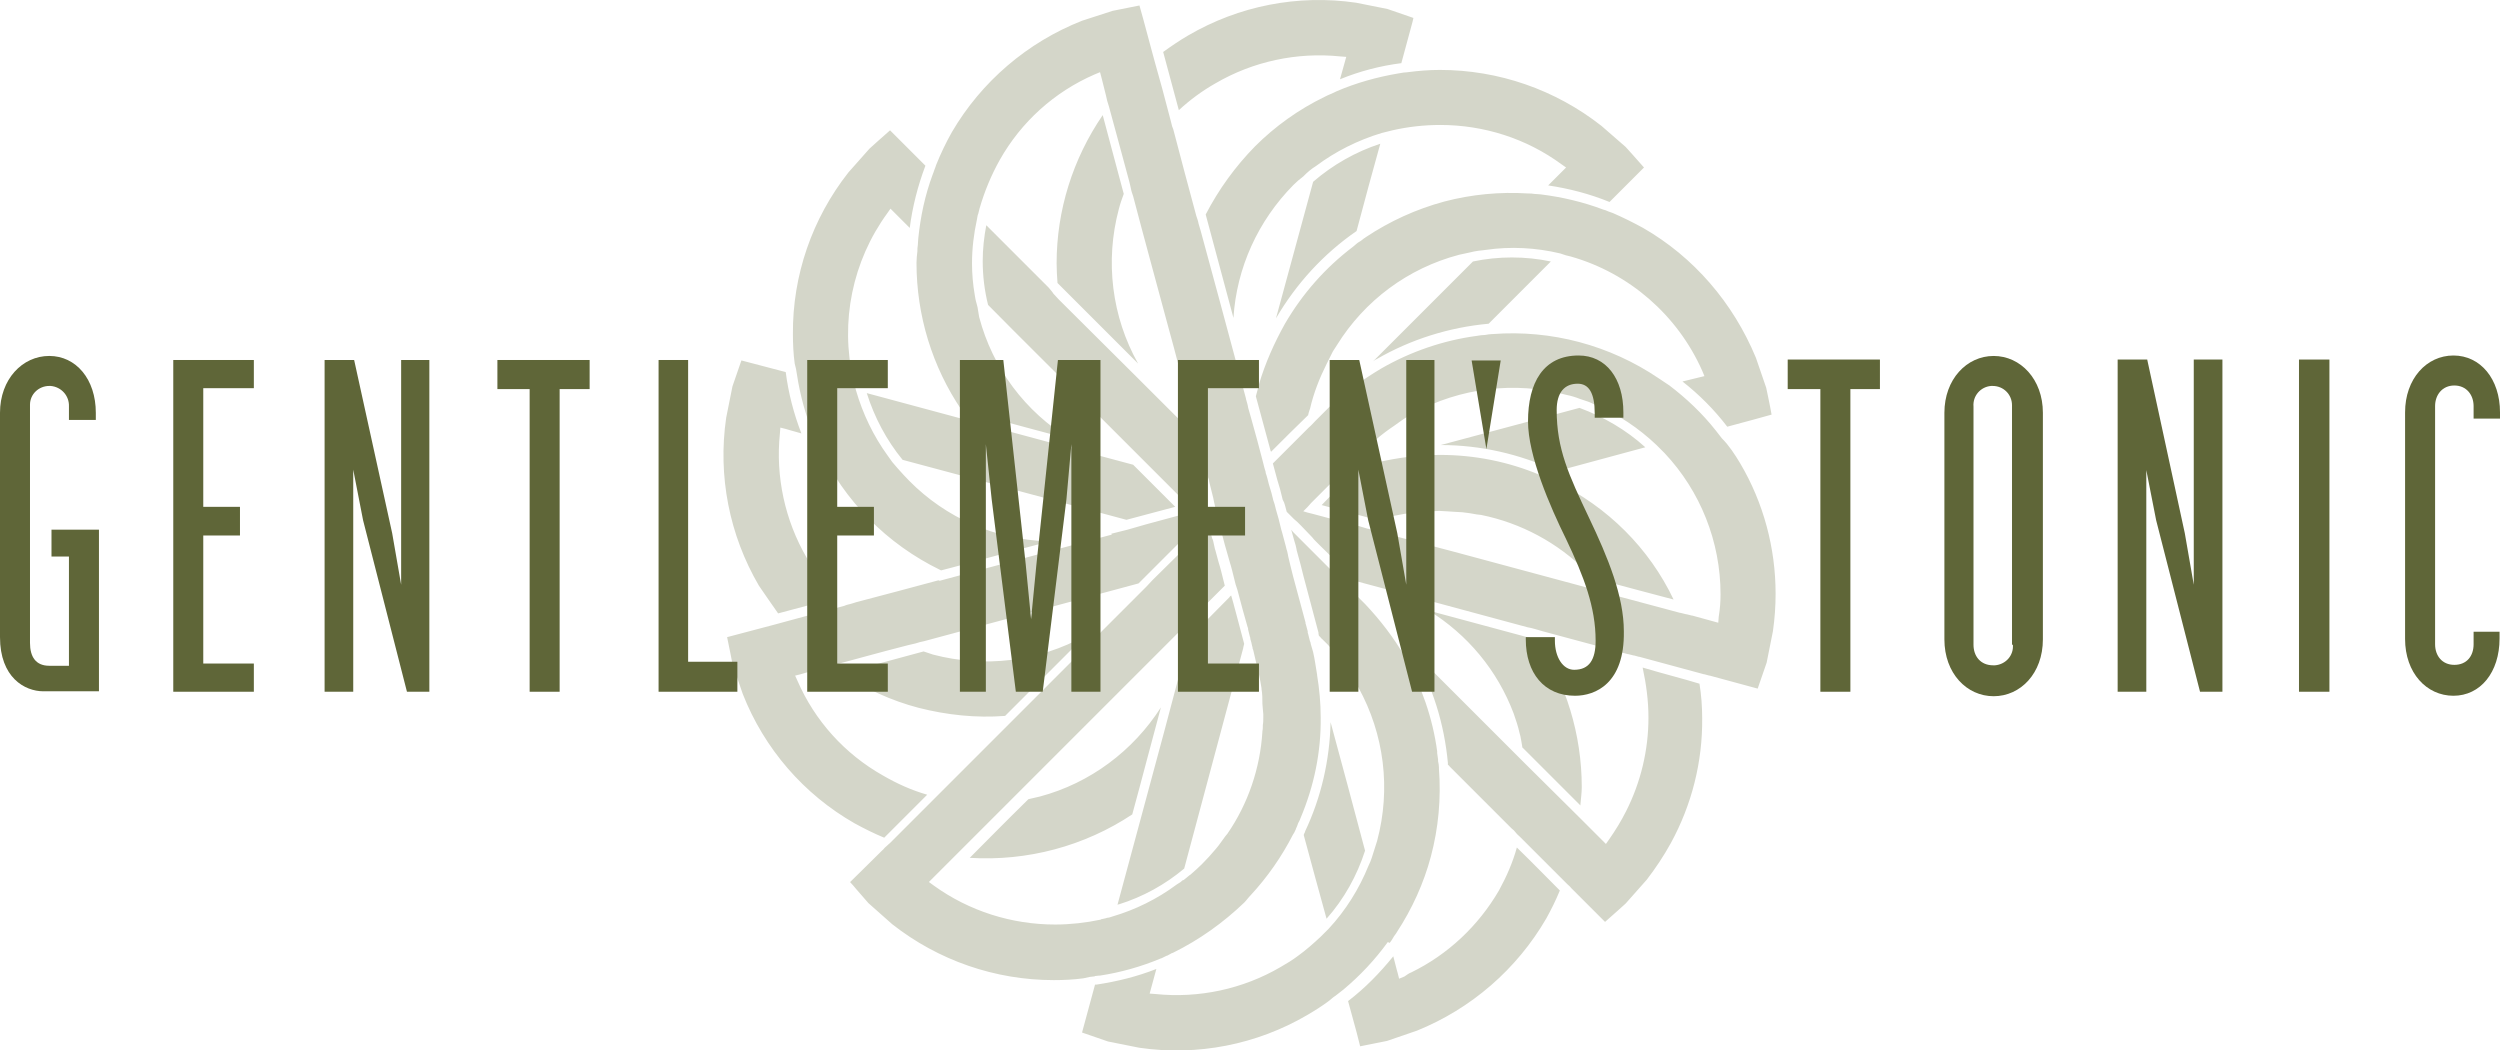 <?xml version="1.0" encoding="utf-8"?>
<svg version="1.1" id="Layer_1" xmlns="http://www.w3.org/2000/svg" xmlns:xlink="http://www.w3.org/1999/xlink" x="0px" y="0px"
	 viewBox="0 0 1512.81 635.61" style="enable-background:new 0 0 1512.81 635.61;" xml:space="preserve">
<g>
	<path style="fill:#D4D6C9;" d="M894.57,311.03c-2.98-0.54-5.96-1.08-8.94-1.35 M743.4,505.55c0.27-0.54,0.81-1.08,1.35-1.63
		 M564.59,396.1c30.88,8.13,63.94,4.33,92.11-11.38c-21.94,21.94-47.41,47.41-48.49,48.49c-17.61,1.35-35.22-0.54-52.29-4.88
		c-16.53-4.33-31.97-11.38-46.06-20.86l49.04-13.27C560.8,394.75,562.7,395.56,564.59,396.1 M470.86,371.18l35.49-9.48
		c-7.04-7.31-13-15.44-18.15-24.11c-13.27-22.76-18.96-49.31-16.26-75.32l0.27-3.52l3.25,0.81c0,0,3.52,1.08,9.48,2.71
		c-4.61-11.92-7.86-24.38-9.48-37.12c-15.44-4.06-25.74-6.77-26.82-7.04l-5.42,15.71l-3.79,18.96
		c-5.15,35.22,1.9,70.98,19.78,101.59C463,359.8,466.79,365.49,470.86,371.18 M524.5,237.88c4.61,14.63,11.92,28.45,21.67,40.37
		c44.16,11.92,99.43,26.55,135.46,36.3l29.53-7.86c-4.88-4.88-14.09-14.09-25.47-25.47l-49.58-13.28L524.5,237.88 M772.12,192.64
		c12.19-20.86,28.72-39.01,48.77-52.83c4.88-18.42,9.75-36.3,14.36-52.83c-14.9,4.88-28.72,12.73-40.64,23.03L772.12,192.64z
		 M735.54,50.41c22.76-13.28,49.31-18.96,75.59-16.26l3.52,0.27l-3.79,13.55c11.92-4.88,24.38-8.13,37.12-9.75
		c4.33-16.26,7.31-26.55,7.31-27.36l-15.71-5.42l-18.96-3.79c-35.22-5.15-70.98,1.9-101.59,19.78c-5.15,2.98-10.29,6.5-15.17,10.02
		l9.48,35.22C720.1,60.43,727.42,55.01,735.54,50.41 M680.01,117.33c-5.15-18.96-9.48-35.76-12.73-47.68
		c-18.15,26.55-27.9,57.71-27.9,89.67c0,4.06,0.27,8.13,0.54,11.92l0,0L688.68,220c-15.98-28.45-20.05-62.04-11.65-93.47
		C677.84,123.29,678.92,120.31,680.01,117.33 M938.46,158.23c-15.44-3.25-31.7-3.25-47.14,0l-60.41,60.41
		c0.81-0.54,1.35-1.08,2.17-1.35c20.59-11.92,43.89-19.24,67.73-21.4C914.08,182.62,926.81,169.88,938.46,158.23 M919.5,443.51
		c0.81,2.44,1.08,5.42,1.63,8.13c0,0.27,0,0.27,0,0.54l35.22,35.22v-0.54c0.27-3.52,0.81-7.04,0.81-10.57
		c0-31.7-9.48-62.85-27.09-89.13c-1.63-0.54-35.49-9.48-65.29-17.61l-0.54-0.27c23.84,14.63,41.99,36.57,51.75,62.58
		C917.33,435.65,918.68,439.72,919.5,443.51 M788.91,505.28L788.91,505.28c4.33,16.26,9.21,33.86,13.82,50.66l0,0
		c10.57-11.92,18.42-26.01,23.3-41.18c-6.5-24.38-13.82-52.02-20.86-77.75c-0.54,23.03-5.69,45.51-15.44,66.1v0.27l-0.54,1.08
		C789.19,504.74,788.91,505.01,788.91,505.28 M907.04,538.87c-12.46,21.4-30.88,38.74-53.1,49.58c-1.63,0.54-2.71,1.63-4.06,2.44
		l-3.25,1.35l-0.81-3.25c0,0-0.27-0.81-0.54-1.9l-2.17-8.4c-8.13,10.02-17.07,19.24-27.36,27.09c4.33,15.44,7.04,26.01,7.31,27.36
		l16.26-3.25l18.15-6.23c32.78-13.28,60.41-37.12,78.3-68c2.98-5.42,5.69-10.84,8.13-16.8c-7.59-7.59-16.26-16.53-26.01-26.01
		C915.43,521.81,911.64,530.48,907.04,538.87 M849.33,43.91c-1.08,0.27-2.17,0.27-3.25,0.54c-12.73,2.17-25.47,5.69-37.39,10.84
		c-1.08,0.54-2.17,1.08-3.52,1.63c-1.35,0.54-2.44,1.08-3.52,1.63c-15.71,7.59-30.07,17.88-42.26,30.07
		c-11.92,12.19-21.94,26.01-29.8,41.18l16.8,62.58c1.9-30.34,14.9-58.79,36.3-80.46c1.9-1.9,3.79-3.52,5.96-5.15
		c1.35-1.35,2.44-2.44,3.79-3.52c1.35-1.08,2.44-1.9,3.79-2.71c11.92-8.94,25.47-15.71,39.83-20.05c1.08-0.27,2.17-0.54,3.25-0.81
		c1.08-0.27,2.17-0.54,3.25-0.81c9.48-2.17,19.24-3.25,28.99-3.25c26.28,0,52.02,8.13,73.42,23.84l2.71,1.9l-10.84,10.84
		c12.73,1.9,25.2,5.15,37.12,10.02c12.46-12.46,20.32-20.32,20.86-20.86c-3.25-3.79-11.11-12.46-11.11-12.46l-14.63-12.73
		c-27.9-21.94-62.31-33.86-97.8-33.86c-6.5,0-13,0.54-19.24,1.35C851.77,43.64,850.68,43.91,849.33,43.91 M994.27,137.92
		c-5.96-3.25-11.92-6.23-18.15-8.94c-1.08-0.27-1.9-0.81-2.98-1.08c-1.08-0.54-1.9-0.81-2.98-1.08
		c-12.19-4.61-24.92-7.59-37.93-9.21c-1.08,0-2.44-0.27-3.79-0.27c-1.35-0.27-2.44-0.27-3.79-0.27
		c-17.07-1.08-34.14,0.54-50.66,4.88c-17.07,4.61-33.05,11.92-47.68,21.67c-0.27,0.27-0.54,0.54-0.81,0.54
		c-1.08,0.81-1.9,1.63-2.98,2.17c-1.08,0.54-2.44,1.9-3.79,2.98c-16.8,12.73-30.61,28.45-41.18,46.6
		c-6.5,11.65-11.92,23.84-15.71,36.57c0,0,0,0,0,0.27l-1.9,7.04l0,0l8.94,33.05l0.27,0.54c7.04-7.04,15.71-15.71,22.49-22.22v-0.27
		l0.27-1.08c0.27-1.08,0.81-2.44,0.81-2.44c2.17-9.48,5.69-18.42,10.02-27.09c1.35-2.44,2.44-5.15,3.79-7.59l2.44-3.79
		c16.8-27.09,43.08-46.6,73.96-54.73c2.17-0.54,4.06-0.81,6.23-1.35c2.17-0.54,3.52-0.81,5.42-1.08c1.9-0.27,3.25-0.27,4.61-0.54
		c14.9-2.17,30.34-1.35,44.97,2.17l3.25,1.08c1.08,0.27,2.17,0.54,3.25,0.81c35.22,10.02,64.48,35.49,79.38,69.08l1.35,3.25
		l-13.28,3.25c10.02,7.86,19.24,17.07,27.09,27.36c9.48-2.44,23.84-6.5,26.82-7.31c-0.81-4.88-3.25-16.26-3.25-16.26l-6.23-18.15
		C1048.73,183.16,1024.89,155.52,994.27,137.92 M941.98,285.29l0.54-0.27l53.1-14.36c-11.65-10.57-25.2-18.42-39.83-23.84
		l-83.98,22.49c24.11,0,47.68,5.42,69.36,15.44C941.71,285.29,941.98,285.29,941.98,285.29 M535.06,506.91l26.01-26.01
		c-9.48-2.71-18.42-6.77-26.82-11.65c-23.03-13-41.18-33.05-51.75-57.43l-1.35-2.98l3.25-0.81c0,0,4.33-1.35,11.92-3.25
		c1.08-0.27,2.17-0.54,3.52-1.08c1.35-0.54,2.44-0.54,3.79-1.08c11.65-2.98,27.63-7.59,45.79-12.19l4.61-1.08
		c1.63-0.54,3.52-1.08,5.15-1.35l129.77-34.95l24.11-24.11l2.44-2.44l2.44-2.44l5.69-5.69c-2.98-2.98-5.96-5.96-7.04-7.31
		l-23.03,6.23l-5.69,1.63l-5.69,1.63l-9.75,2.44l0.27,0.27l0,0v0.27l-104.03,27.9l-0.81-0.27c-15.98,4.33-33.32,8.94-49.85,13.27
		c-1.08,0.27-2.17,0.81-3.52,1.08c-1.08,0.27-2.44,0.54-3.52,1.08c-13.27,3.52-25.47,6.77-36.3,9.75c-1.08,0.27-2.17,0.54-2.98,0.81
		c-1.08,0.27-1.9,0.54-2.98,0.81c-16.26,4.33-27.63,7.31-28.72,7.59c1.08,4.88,3.25,16.26,3.25,16.26l6.23,18.15
		c13,33.05,36.84,60.69,67.73,78.3C523.14,501.49,529.1,504.47,535.06,506.91 M629.34,481.98c-2.44,0.54-4.61,1.08-7.04,1.63
		c-14.36,14.09-26.82,26.82-35.49,35.49c34.68,2.17,69.36-7.04,98.34-26.28c5.96-21.67,11.65-43.89,17.34-64.75
		C685.69,454.35,659.69,473.85,629.34,481.98 M941.44,291.53c-0.27,0-0.27-0.27-0.54-0.27s-0.27-0.27-0.54-0.27
		c-1.08-0.54-2.17-0.81-3.25-1.35c-0.27,0-0.27,0-0.54-0.27c-1.35-0.54-2.71-1.08-4.06-1.63l-0.54-0.27
		c-19.24-8.13-39.83-12.19-60.41-12.19c-13,0-25.74,1.63-38.47,4.61c-0.54,0-0.81,0.27-1.35,0.27l-8.94,2.44c0,0,0,0-0.27,0.27
		c-4.88,4.88-20.86,20.59-22.76,22.76c1.9,0.54,14.9,4.06,33.32,8.94c0,0,0,0,0.27,0l1.08-0.27c1.35-0.27,2.44-0.54,3.79-0.81
		c7.59-2.17,15.17-3.25,23.03-3.79c0.54,0,1.35,0,1.9,0c2.71-0.27,5.15-0.54,7.86-0.54c1.63,0,3.25,0.27,4.88,0.27l4.06,0.27
		c1.63,0,3.25,0.27,4.88,0.27c2.98,0.27,5.96,0.81,8.94,1.35l2.44,0.27c24.11,4.88,46.33,16.8,63.67,34.14
		c1.35,1.35,2.44,2.71,3.52,4.06c0.27,0,0.54,0,0.54,0c19.24,5.15,36.3,9.75,48.77,13C998.06,331.89,972.87,306.7,941.44,291.53
		 M994,403.96L994,403.96c2.17,10.02,3.52,20.05,3.52,30.34c0,19.51-4.61,39.01-13.55,56.62c-2.98,5.96-6.5,11.65-10.29,17.07
		l-1.9,2.71l-10.29-10.29l0,0l-2.44-2.44l-2.71-2.71l0,0l-33.32-33.05l-3.52-3.52l-3.79-3.79l-62.04-62.04
		c0.54,0.54,0.81,1.35,1.35,1.9c11.92,20.59,18.96,43.35,21.13,66.92c0,0.27,0,0.27,0,0.54c0,0.27,0,0.27,0,0.54
		c0.27,0.27,0.81,0.54,1.08,1.08c13,13,25.74,25.74,37.39,37.39c1.08,0.81,1.9,1.63,2.71,2.71c0.81,1.08,1.63,1.63,2.44,2.44l0,0
		c9.75,9.75,18.69,18.69,26.28,26.28c0.81,0.81,1.63,1.63,2.44,2.44l0,0c0.81,0.81,1.63,1.35,2.17,2.17l0,0
		c12.19,12.19,19.78,19.78,20.59,20.59c3.79-3.25,12.46-11.11,12.46-11.11l12.73-14.36c5.42-7.04,10.29-14.36,14.63-22.22
		c12.73-23.3,19.24-49.31,18.96-75.59c0-7.04-0.54-14.09-1.63-20.86C1018.65,410.73,1006.73,407.75,994,403.96 M1053.06,280.42
		c14.09,23.84,21.4,51.2,21.4,78.84c0,7.59-0.54,15.17-1.63,22.76l-3.79,18.96c0,0-3.79,11.11-5.42,15.71
		c-0.81-0.27-11.92-3.25-28.99-7.86h-0.27c-0.81-0.27-1.9-0.54-2.98-0.81c0,0,0,0-0.27,0l-2.98-0.81l0,0l-36.03-9.75h-0.27
		c-1.08-0.27-2.17-0.54-2.98-0.81h-0.27l-3.25-0.81c-0.27,0-0.27,0-0.27,0c-15.98-4.33-33.59-8.94-51.47-13.82
		c-1.63-0.54-2.98-0.81-4.61-1.35c-1.63-0.54-3.25-0.81-4.61-1.08c-36.03-9.75-73.15-19.78-102.68-27.63c-0.27,0-0.27,0-0.54-0.27
		c-0.27,0-0.81-0.27-1.08-0.27c-6.5-6.77-14.63-14.9-21.4-21.4c-0.81-0.81-1.63-1.63-2.44-2.44l0,0c-0.81-0.81-1.63-1.63-2.17-2.44
		l0,0l-6.5-6.77l-0.27-0.27l-2.17-2.17l-2.17-1.9l-4.33-4.33l0,0l-1.08-4.06l-0.54-1.63l-0.81-1.63l-0.81-3.25l-0.81-3.25
		l-0.81-2.71l-0.81-2.71l-2.71-10.02l17.61-17.61l0,0c1.35-1.35,2.98-2.98,4.06-4.06l0,0c1.63-1.35,2.98-2.98,4.06-4.06l0,0
		c4.88-4.88,7.86-7.86,7.86-7.86c9.75-9.21,20.59-17.07,31.97-23.84c17.88-10.29,37.66-17.07,57.98-19.78
		c1.63-0.27,3.25-0.54,4.88-0.54c1.63-0.27,2.98-0.54,4.33-0.54h0.27c35.49-2.71,70.98,6.77,100.51,26.82
		c1.08,0.81,2.17,1.35,3.25,2.17c1.08,0.81,2.17,1.35,3.25,2.17c10.29,7.86,19.78,16.8,27.9,27.09l1.9,2.44
		c0.54,0.81,1.35,1.63,1.9,2.44C1046.29,269.58,1049.81,275,1053.06,280.42 M1041.14,359.53c0-31.7-12.19-62.31-33.86-85.34
		c-0.81-0.81-1.63-1.63-2.44-2.44c-0.81-0.81-1.63-1.63-2.44-2.44c-10.84-10.29-23.3-18.69-37.12-24.38
		c-1.35-0.54-2.71-1.35-4.33-1.9c-1.63-0.54-3.25-1.08-4.88-1.63c-2.71-1.08-5.42-1.9-8.13-2.44c-31.16-8.4-64.48-4.33-92.65,11.11
		l-2.44,1.35c-3.25,1.9-6.23,4.06-9.21,6.23c-7.31,4.88-14.09,10.57-20.05,17.07l-2.98,2.44c0,0-0.27,0.27-0.81,0.81l0,0l-4.06,4.06
		l-0.27,0.27c-1.35,1.35-2.44,2.71-4.06,4.06c0,0-0.27,0-0.27,0.27l-8.94,8.94l-8.13,8.13c-0.27,0.27-0.54,0.54-0.81,0.81
		c-0.54,0.54-1.35,1.63-2.17,2.44c-1.35,1.35-2.44,2.44-2.44,2.44l2.71,0.81l3.25,0.81l27.36,7.31h0.27l5.42,1.63h0.27l5.69,1.63
		l0,0l32.51,8.67l14.36,3.79l80.46,21.67l0.54,0.27l4.61,1.08l0.54,0.27l4.06,1.08l0.54,0.27l45.51,12.19h0.27l3.25,0.81h0.27
		l3.25,0.81h0.27l15.71,4.33l0.27-3.52C1040.87,368.2,1041.14,363.86,1041.14,359.53 M481.69,223.25c0.27,1.08,0.27,2.17,0.54,3.25
		c1.9,12.73,5.42,25.2,10.29,37.39c0.54,1.08,1.08,2.17,1.63,3.52c0.54,1.08,1.08,2.44,1.63,3.52
		c15.17,32.24,40.91,58.25,73.15,73.96l0.54,0.27c1.63-0.27,36.03-9.75,65.83-17.61c-0.54,0-1.08,0-1.63,0
		c-31.43-1.08-61.23-14.09-83.44-36.57c-2.44-2.44-4.61-4.88-7.04-7.59c-1.08-1.35-2.17-2.44-3.25-3.79l-2.71-3.79
		c-8.67-11.92-15.17-25.47-19.24-39.55c-0.27-1.08-0.54-2.17-0.81-3.25c-0.27-1.08-0.54-2.17-0.81-3.25
		c-8.13-34.95-0.54-71.79,20.59-100.78l1.9-2.71l2.44,2.44c0,0,3.52,3.52,9.21,9.21c1.63-12.73,4.88-25.47,9.48-37.66
		c-12.19-12.19-20.59-20.59-21.4-21.4c-3.79,3.25-12.46,11.11-12.46,11.11l-12.73,14.36c-21.94,27.9-33.86,62.31-33.59,97.8v0
		c0,5.96,0.27,11.92,1.08,17.88C481.15,221.09,481.42,222.17,481.69,223.25 M634.49,173.95c-12.46-12.46-25.47-25.47-37.66-37.66
		c-1.35,7.04-2.17,14.36-2.17,21.67c0,8.94,1.08,17.88,3.25,26.55c18.96,19.24,40.64,40.64,60.14,60.14
		c3.52,3.52,7.04,7.04,10.29,10.29c7.59,7.59,14.36,14.36,20.59,20.59c1.35,1.35,2.71,2.71,4.06,4.06c1.35,1.35,2.71,2.71,4.06,4.06
		c10.29,10.29,17.61,17.61,20.59,20.59c1.08,1.08,1.63,1.63,1.63,1.63l0.81,0.81l2.44,2.44l4.88,4.88l0,0
		c0.27,0,0.54-0.27,0.54-0.54c1.08-1.08,1.9-1.9,2.44-2.44c0.54-0.54,0.81-1.08,1.08-1.08l0,0c-0.27-0.54-0.54-1.63-0.81-2.71
		s-0.54-1.63-0.81-2.71c-0.27-1.08-0.54-1.9-0.81-2.71c-1.08-3.79-2.17-7.59-2.44-9.48c-0.27-1.08-0.54-1.63-0.54-1.63
		s-0.27-0.54-0.27-1.63c-0.27-1.08-0.54-1.9-0.81-3.25c-1.63-5.42-4.06-15.44-7.59-28.18l-1.63-1.63l-7.31-7.31
		c0,0-31.7-31.7-67.73-67.46l-3.25-3.52C636.66,176.39,635.58,175.3,634.49,173.95 M716.58,525.6l35.76-133.56v-0.27l0.54-2.17
		c-2.17-8.13-7.04-26.82-7.86-29.26c-0.27,0.27-0.81,0.54-1.08,1.08l0,0l-23.57,23.84c-0.27,0.27-0.54,0.54-0.81,0.81
		c-0.54,1.9-1.08,4.06-1.63,5.96c-8.13,30.88-18.15,68.54-27.9,104.3c-4.88,17.88-9.48,34.95-13.82,51.2
		c0.27-0.27,0.54-0.27,0.81-0.27C691.66,542.67,704.93,535.35,716.58,525.6 M840.93,570.57c0.81-1.08,1.63-2.17,2.17-3.25
		c0.54-1.08,1.63-2.17,2.17-3.25l0,0c9.21-14.09,16.26-29.53,20.59-45.79c4.61-17.34,6.23-35.22,4.88-53.1v-0.27l0,0
		c0-0.27,0-0.27,0-0.54c0-1.35-0.27-2.44-0.54-3.79c0-0.27,0-0.27,0-0.54v-0.54c-0.27-1.35-0.27-2.44-0.54-3.79
		c0-0.27,0-0.27,0-0.54c0-0.27,0-0.27,0-0.54c-2.71-20.05-9.48-39.55-19.51-57.16c-6.77-11.65-14.9-22.22-24.11-31.97l-8.94-8.94
		l-0.27-0.27l-4.06-4.06l0,0l-4.06-4.06l0,0l-16.8-16.8l-2.44-2.44l-2.44-2.44l-4.61-4.61l-1.08-1.35l0.54,1.9l1.35,4.88l0.81,2.71
		l0.54,2.44v0.27c0.27,0.81,1.08,4.06,2.44,8.94l0,0c0.27,1.08,0.54,2.17,0.81,3.25l0,0c0.27,1.08,0.54,2.17,0.81,3.25l0,0
		c2.98,11.11,6.77,25.47,9.21,34.68c0,0.27,0,0.27,0,0.54c0,0.54,0.27,1.08,0.27,1.35c0.81,0.54,1.35,1.63,2.17,2.17
		c4.61,4.33,8.67,9.21,12.46,14.36c0.27,0.54,0.81,1.08,1.08,1.63c0.27,0.54,0.54,0.81,0.81,1.35c2.17,2.98,4.33,5.96,5.96,9.21
		c0.27,0.54,0.54,1.08,0.81,1.63c0.27,0.54,0.27,0.54,0.54,0.81c15.71,28.45,19.78,61.5,11.38,92.93c-0.54,1.9-1.08,3.52-1.63,5.15
		l0,0c-0.54,1.63-1.08,3.52-1.63,5.15s-1.08,2.98-1.9,4.61c-5.69,14.09-13.82,27.09-24.11,38.2l0,0c-0.81,0.81-1.63,1.63-2.44,2.44
		l-2.44,2.44l0,0c-4.33,4.06-8.94,8.13-13.82,11.65c-3.25,2.44-6.77,4.61-10.57,6.77c-22.76,13.27-49.31,18.96-75.59,16.26
		l-3.52-0.27l4.06-14.9c-11.65,4.61-23.84,7.59-36.3,9.48c-0.27,0-0.54,0-0.81,0l0,0c-4.61,17.07-7.59,28.18-7.86,28.99
		c4.88,1.63,15.71,5.42,15.71,5.42l18.96,3.79c35.22,5.15,70.98-1.9,101.59-19.78c4.61-2.71,8.94-5.42,13.28-8.67
		c1.35-1.08,2.44-2.17,3.79-2.98l0,0c0.81-0.54,1.63-1.35,2.44-1.9l0,0c0.81-0.54,1.63-1.35,2.44-1.9
		c10.02-8.4,18.96-17.88,26.82-28.72 M659.42,591.16c0.81,0,1.63-0.27,2.44-0.27c0.27,0,0.54,0,0.81-0.27l2.44-0.27
		c0.27,0,0.54,0,0.54,0c12.46-1.9,24.92-5.42,36.57-10.29c0.27,0,0.54-0.27,0.81-0.27l2.71-1.35c0.27,0,0.54-0.27,0.81-0.27
		c0.81-0.54,1.63-0.81,2.44-1.35c0.27,0,0.54-0.27,0.81-0.27c15.98-7.86,30.34-18.15,43.08-30.34c1.35-1.35,2.44-2.98,3.79-4.33
		c10.29-11.11,18.96-23.57,25.74-36.84l0,0c0.54-0.81,1.08-1.63,1.35-2.44c0.27-0.54,0.54-1.08,0.54-1.35l0,0
		c0.27-0.54,0.54-1.08,0.81-1.9c0.27-0.81,0.54-1.63,1.08-2.44l0,0c0.27-0.54,0.54-1.08,0.81-1.9
		c8.13-19.24,12.46-39.83,12.19-60.96c0-8.67-0.81-17.07-2.17-25.47v-0.27c-0.81-4.61-1.35-9.21-2.44-13.82l-1.35-4.61l-0.27-1.35
		l-0.27-0.54l-1.08-4.33l-0.27-0.81v-0.81l-1.08-4.06l-0.27-0.81v-0.54l-7.59-28.18l-0.81-3.25l-0.81-3.25l0,0l-1.35-5.69v-0.27
		l-0.54-2.44c-0.27-0.81-0.54-1.63-0.81-2.98l-2.17-8.13c-0.81-2.44-1.35-5.42-2.17-8.4c-0.54-1.9-1.08-3.79-1.63-5.69l-0.81-3.25
		c-0.27-0.81-0.54-1.63-0.81-2.44c-0.27-0.54,0-0.54-0.27-1.08c-0.27-1.08-0.54-2.17-0.81-3.25l0,0c-0.27-0.81-0.54-1.9-0.81-2.71
		c-0.27-0.81-0.54-1.9-0.81-2.71c-0.54-2.17-1.08-4.61-1.9-6.77c0-0.27,0-0.27,0-0.54c-0.27-0.81-0.54-1.9-0.81-2.71
		c-0.27-1.08-0.54-2.17-0.81-3.25c-2.17-8.4-4.61-17.61-7.31-27.09l0,0c-0.54-1.9-1.08-3.79-1.63-5.69l0,0
		c-0.27-1.9-0.81-3.52-1.35-5.42v-0.27c-1.9-7.04-3.79-14.09-5.69-21.13c-7.04-26.01-14.36-53.64-21.67-80.19
		c-0.54-1.63-0.81-2.98-1.35-4.61c-0.27-1.63-0.81-2.98-1.35-4.61c-4.88-18.15-9.48-35.22-13.55-50.93
		c-0.27-1.08-0.54-2.17-1.08-3.25c-0.27-1.08-0.54-2.17-0.81-3.25c-3.52-13.55-6.77-25.74-9.75-36.03c-0.27-1.08-0.54-1.9-0.81-2.98
		c-0.27-1.08-0.54-1.9-0.81-2.98c-4.33-16.53-7.31-26.82-7.59-27.9l-16.26,3.25l-18.42,5.96c-33.05,13-60.96,36.84-78.84,67.46
		c-3.52,6.23-6.77,13-9.48,19.78c-0.27,1.08-0.81,2.17-1.08,2.98c-0.27,1.08-0.81,2.17-1.08,2.98c-4.61,12.46-7.31,25.2-8.67,38.47
		c0,1.35-0.27,2.44-0.27,4.06c-0.27,1.35-0.27,2.44-0.27,3.79c-0.27,2.44-0.54,4.61-0.54,7.04c0,31.7,9.48,62.85,27.36,89.13
		c1.63,0.27,36.03,9.75,65.83,17.61c-27.36-16.53-47.14-43.08-55.27-73.96c-0.27-1.08-0.27-2.17-0.54-3.25
		c-0.27-1.9-0.54-3.52-1.08-5.15c-0.54-1.63-0.81-3.52-1.08-5.15c-1.08-6.23-1.63-12.73-1.63-18.96c0-8.94,1.08-17.88,2.98-26.55
		c0.27-1.08,0.27-2.44,0.81-3.52c0.27-1.08,0.54-2.17,0.81-3.25c2.98-10.29,7.04-20.05,12.19-29.26
		c13-23.03,33.05-41.18,57.43-51.75l3.25-1.35c0,0,1.35,4.88,3.52,13.82c0.27,1.08,0.54,2.44,0.81,3.52
		c0.27,1.08,0.81,2.44,1.08,3.52c3.25,11.65,7.31,27.09,12.19,44.97c0.27,1.35,0.81,2.98,1.08,4.61c0.27,1.63,0.81,2.98,1.35,4.61
		c6.5,24.92,14.36,53.37,21.4,79.65c1.08,4.06,2.17,8.13,3.25,11.92c1.63,5.96,2.98,11.65,4.61,17.34
		c2.44,9.48,4.88,18.42,7.04,26.28c0.27,0.54,0.27,1.08,0.27,1.35c0.27,1.35,0.81,2.98,1.08,4.33c0,0.54,0.27,0.81,0.27,1.35
		c0.27,1.63,0.81,2.98,1.08,4.33c0.27,0.54,0.27,0.81,0.54,1.35c2.98,11.11,4.88,18.69,5.69,21.67c0,0.54,0.27,1.08,0.54,1.63
		l0.27,1.63l0.81,3.25l1.63,6.5l0.54,2.71l0.27,1.08l0.27,1.35l0.27,0.54l0.54,2.71l0.27,1.08l0.27,0.54l0.27,1.63l0.81,3.52
		l3.52,13.27l1.63,5.69l1.08,3.79l0.54,1.9l0.27,0.81l0.81,2.98l1.35,5.42l0.81,3.25l0.54,1.63l0,0l0.54,1.63l3.25,12.19
		c0,0,1.35,4.88,2.98,10.57c0.27,0.27,0.27,0.81,0.27,1.35c0.27,1.35,0.81,2.98,1.08,4.33c0.27,0.54,0.27,0.81,0.27,1.35
		c0.54,1.63,0.81,2.98,1.08,4.33c0.27,0.54,0.27,0.81,0.27,1.35c0.27,0.81,0.54,1.35,0.54,1.63l0.81,3.52
		c0.27,1.08,0.54,2.44,0.81,3.52c1.35,5.15,2.44,10.29,3.25,15.44v0.54c0.54,2.98,0.54,5.96,0.54,8.94
		c0.27,2.17,0.27,4.33,0.54,6.23v0.27c0,0.54,0,1.35,0,1.9c0,1.35,0,2.98-0.27,4.33c0,1.35,0,2.71-0.27,3.79v0.27
		c-1.35,22.22-8.67,43.62-21.13,61.77c-0.54,0.54-0.81,1.08-1.35,1.63c-1.9,2.44-3.52,5.15-5.69,7.59c-2.71,3.25-5.42,6.23-8.4,9.21
		c-2.17,2.17-4.33,4.06-6.5,5.96c-0.27,0.27-0.54,0.54-1.08,0.81c-1.08,0.81-2.17,1.9-2.98,2.44c-0.27,0.27-0.54,0.54-1.08,0.54
		c-0.81,0.81-1.9,1.63-2.98,2.17c-0.27,0.27-0.54,0.27-0.81,0.54c-11.65,8.67-24.92,15.17-38.74,19.24c-0.27,0-0.54,0.27-0.81,0.27
		c-0.81,0.27-1.63,0.54-2.44,0.54c-0.27,0-0.54,0.27-0.81,0.27c-0.81,0.27-1.63,0.27-2.44,0.54c-0.27,0-0.54,0-0.54,0.27
		c-8.94,1.9-18.42,2.98-27.63,2.98c-26.28,0-52.02-8.13-73.42-23.57l-2.98-2.17l9.48-9.48l2.44-2.44l2.71-2.71l33.32-33.32
		l3.25-3.25l3.79-3.79l95.09-95.09l0.81-0.81l3.25-3.25l0.81-0.81l3.25-3.25l0.81-1.08l18.96-18.96l0,0l1.08-1.08l0,0l-2.17-8.67
		l-0.81-2.98l-0.81-2.71l-1.9-7.04l-0.27-0.81l-0.54-2.44l-0.54-2.44l-0.27-0.81l-0.27-0.54l-1.08-3.79l-0.27-0.54l-0.27-0.81
		l-0.81-3.52l-1.08,1.08l-0.27,0.27l-0.54,0.54l-1.63,1.63l-0.54,0.54l-1.63,1.63l-0.54,0.54l-2.98,3.25l-2.44,2.44l-2.44,2.44
		l-19.51,19.24l-4.06,4.33l-4.33,4.33l-119.2,119.2l-2.44,2.44l-2.44,2.44l-24.38,24.38c0,0-0.81,0.81-2.17,2.17
		c-0.81,0.54-1.35,1.35-2.44,2.17s-1.35,1.63-2.17,2.17c-7.04,7.04-17.34,17.07-19.51,19.24c1.08,1.08,2.44,2.71,3.79,4.33l7.31,8.4
		l0,0l14.36,12.73c27.9,21.94,62.31,33.86,97.8,33.86c5.96,0,11.92-0.27,17.88-1.08L659.42,591.16"/>
	<path style="fill:#5F6638;" d="M52.83,418.32H26.28C14.9,418.32,0,409.92,0,385.53V249.8c0-20.32,13.55-34.41,29.8-34.41
		s28.18,14.09,28.18,34.41v4.33H41.72v-8.13c0.27-6.5-4.61-11.92-11.11-12.46c-0.27,0-0.54,0-0.81,0c-6.23,0-11.65,4.88-11.65,11.38
		c0,0.27,0,0.54,0,1.08v143.05c0,8.4,3.52,13.82,11.65,13.82s11.92,0,11.92,0v-66.1H31.16v-16.26h28.72v97.8L52.83,418.32z"/>
	<polygon style="fill:#5F6638;" points="104.85,418.59 104.85,217.84 153.61,217.84 153.61,234.9 123,234.9 123,306.7 145.21,306.7 
		145.21,324.04 123,324.04 123,401.52 153.61,401.52 153.61,418.59 	"/>
	<polygon style="fill:#5F6638;" points="246.26,418.59 219.71,314.82 213.75,284.21 213.75,418.59 196.42,418.59 196.42,217.84 
		214.3,217.84 237.32,322.68 242.74,353.84 242.74,217.84 259.81,217.84 259.81,418.59 	"/>
	<polygon style="fill:#5F6638;" points="338.65,235.45 338.65,418.59 320.5,418.59 320.5,235.45 300.99,235.45 300.99,217.84 
		356.8,217.84 356.8,235.45 	"/>
	<polygon style="fill:#5F6638;" points="398.52,418.59 398.52,217.84 416.4,217.84 416.4,400.44 446.2,400.44 446.2,418.59 	"/>
	<polygon style="fill:#5F6638;" points="488.47,418.59 488.47,217.84 537.23,217.84 537.23,234.9 506.62,234.9 506.62,306.7 
		528.83,306.7 528.83,324.04 506.62,324.04 506.62,401.52 537.23,401.52 537.23,418.59 	"/>
	<polygon style="fill:#5F6638;" points="648.31,418.59 648.31,268.77 645.33,302.09 630.97,418.59 614.71,418.59 600.08,302.09 
		596.56,268.77 596.56,418.59 580.85,418.59 580.85,217.84 607.13,217.84 620.67,341.37 623.93,374.7 627.18,341.37 640.18,217.84 
		665.92,217.84 665.92,418.59 	"/>
	<polygon style="fill:#5F6638;" points="712.79,418.59 712.79,217.84 761.82,217.84 761.82,234.9 730.94,234.9 730.94,306.7 
		753.42,306.7 753.42,324.04 730.94,324.04 730.94,401.52 761.82,401.52 761.82,418.59 	"/>
	<polygon style="fill:#5F6638;" points="854.48,418.59 827.93,314.82 821.97,284.21 821.97,418.59 804.63,418.59 804.63,217.84 
		822.51,217.84 845.54,322.68 850.96,353.84 850.96,217.84 868.02,217.84 868.02,418.59 	"/>
	<path style="fill:#5F6638;" d="M953.09,421.02c-18.69,0-29.8-13.82-29.8-34.14v-1.35h17.61v2.17c0,10.02,4.88,17.61,11.65,17.61
		c9.21,0,13-6.23,13-17.61c0-20.32-7.04-38.74-17.88-61.5c-9.75-19.78-23.03-50.39-23.03-71.25c0-23.3,9.21-39.83,30.61-39.83
		c16.53,0,27.09,13.82,27.09,34.41v3.25h-17.34v-2.71c0-12.19-3.52-17.88-10.29-17.88c-7.86,0-12.73,5.15-12.73,15.98
		c0,23.57,7.31,39.28,19.51,65.02c11.65,24.38,21.13,47.68,21.13,68.81C983.16,413.71,965.28,421.02,953.09,421.02"/>
	<polygon style="fill:#5F6638;" points="890.51,218.11 908.12,218.11 899.45,271.75 	"/>
	<polygon style="fill:#5F6638;" points="1119.71,235.45 1119.71,418.59 1101.55,418.59 1101.55,235.45 1081.78,235.45 
		1081.78,217.57 1137.59,217.57 1137.59,235.45 	"/>
	<path style="fill:#5F6638;" d="M1206.4,215.4c-16.26,0-29.8,14.09-29.8,34.41v137.08c0,20.59,13.55,34.41,29.8,34.41
		s29.8-13.82,29.8-34.41V249.8C1236.2,229.49,1222.66,215.4,1206.4,215.4z M1218.05,390.14c0.54,6.5-4.33,11.92-10.84,12.46
		c-0.27,0-0.81,0-1.08,0c-7.59,0-11.92-5.42-11.92-12.46V246.01c-0.54-6.5,4.33-11.92,10.57-12.46c0.27,0,0.81,0,1.08,0
		c6.5,0,11.65,5.15,11.65,11.65c0,0.27,0,0.54,0,0.81v144.13H1218.05z"/>
	<polygon style="fill:#5F6638;" points="1331.29,418.59 1304.74,314.82 1298.78,284.48 1298.78,418.59 1281.44,418.59 
		1281.44,217.57 1299.33,217.57 1322.08,322.68 1327.5,353.84 1327.5,217.57 1344.84,217.57 1344.84,418.59 	"/>
	<rect x="1391.17" y="217.57" style="fill:#5F6638;" width="18.42" height="201.02"/>
	<path style="fill:#5F6638;" d="M1484.63,421.02c-16.26,0-29.26-13.82-29.26-34.41V249.53c0-20.32,13-34.41,29.26-34.41
		c16.26,0,28.18,14.09,28.18,34.41v3.79h-15.98v-7.59c0-6.77-4.33-12.46-11.65-12.46c-7.31,0-11.65,5.69-11.65,12.46v144.13
		c0,7.04,4.33,12.46,11.65,12.46c7.59,0,11.65-5.42,11.65-12.46v-7.59h15.71v4.06C1512.54,406.94,1500.89,421.02,1484.63,421.02"/>
</g>
</svg>
